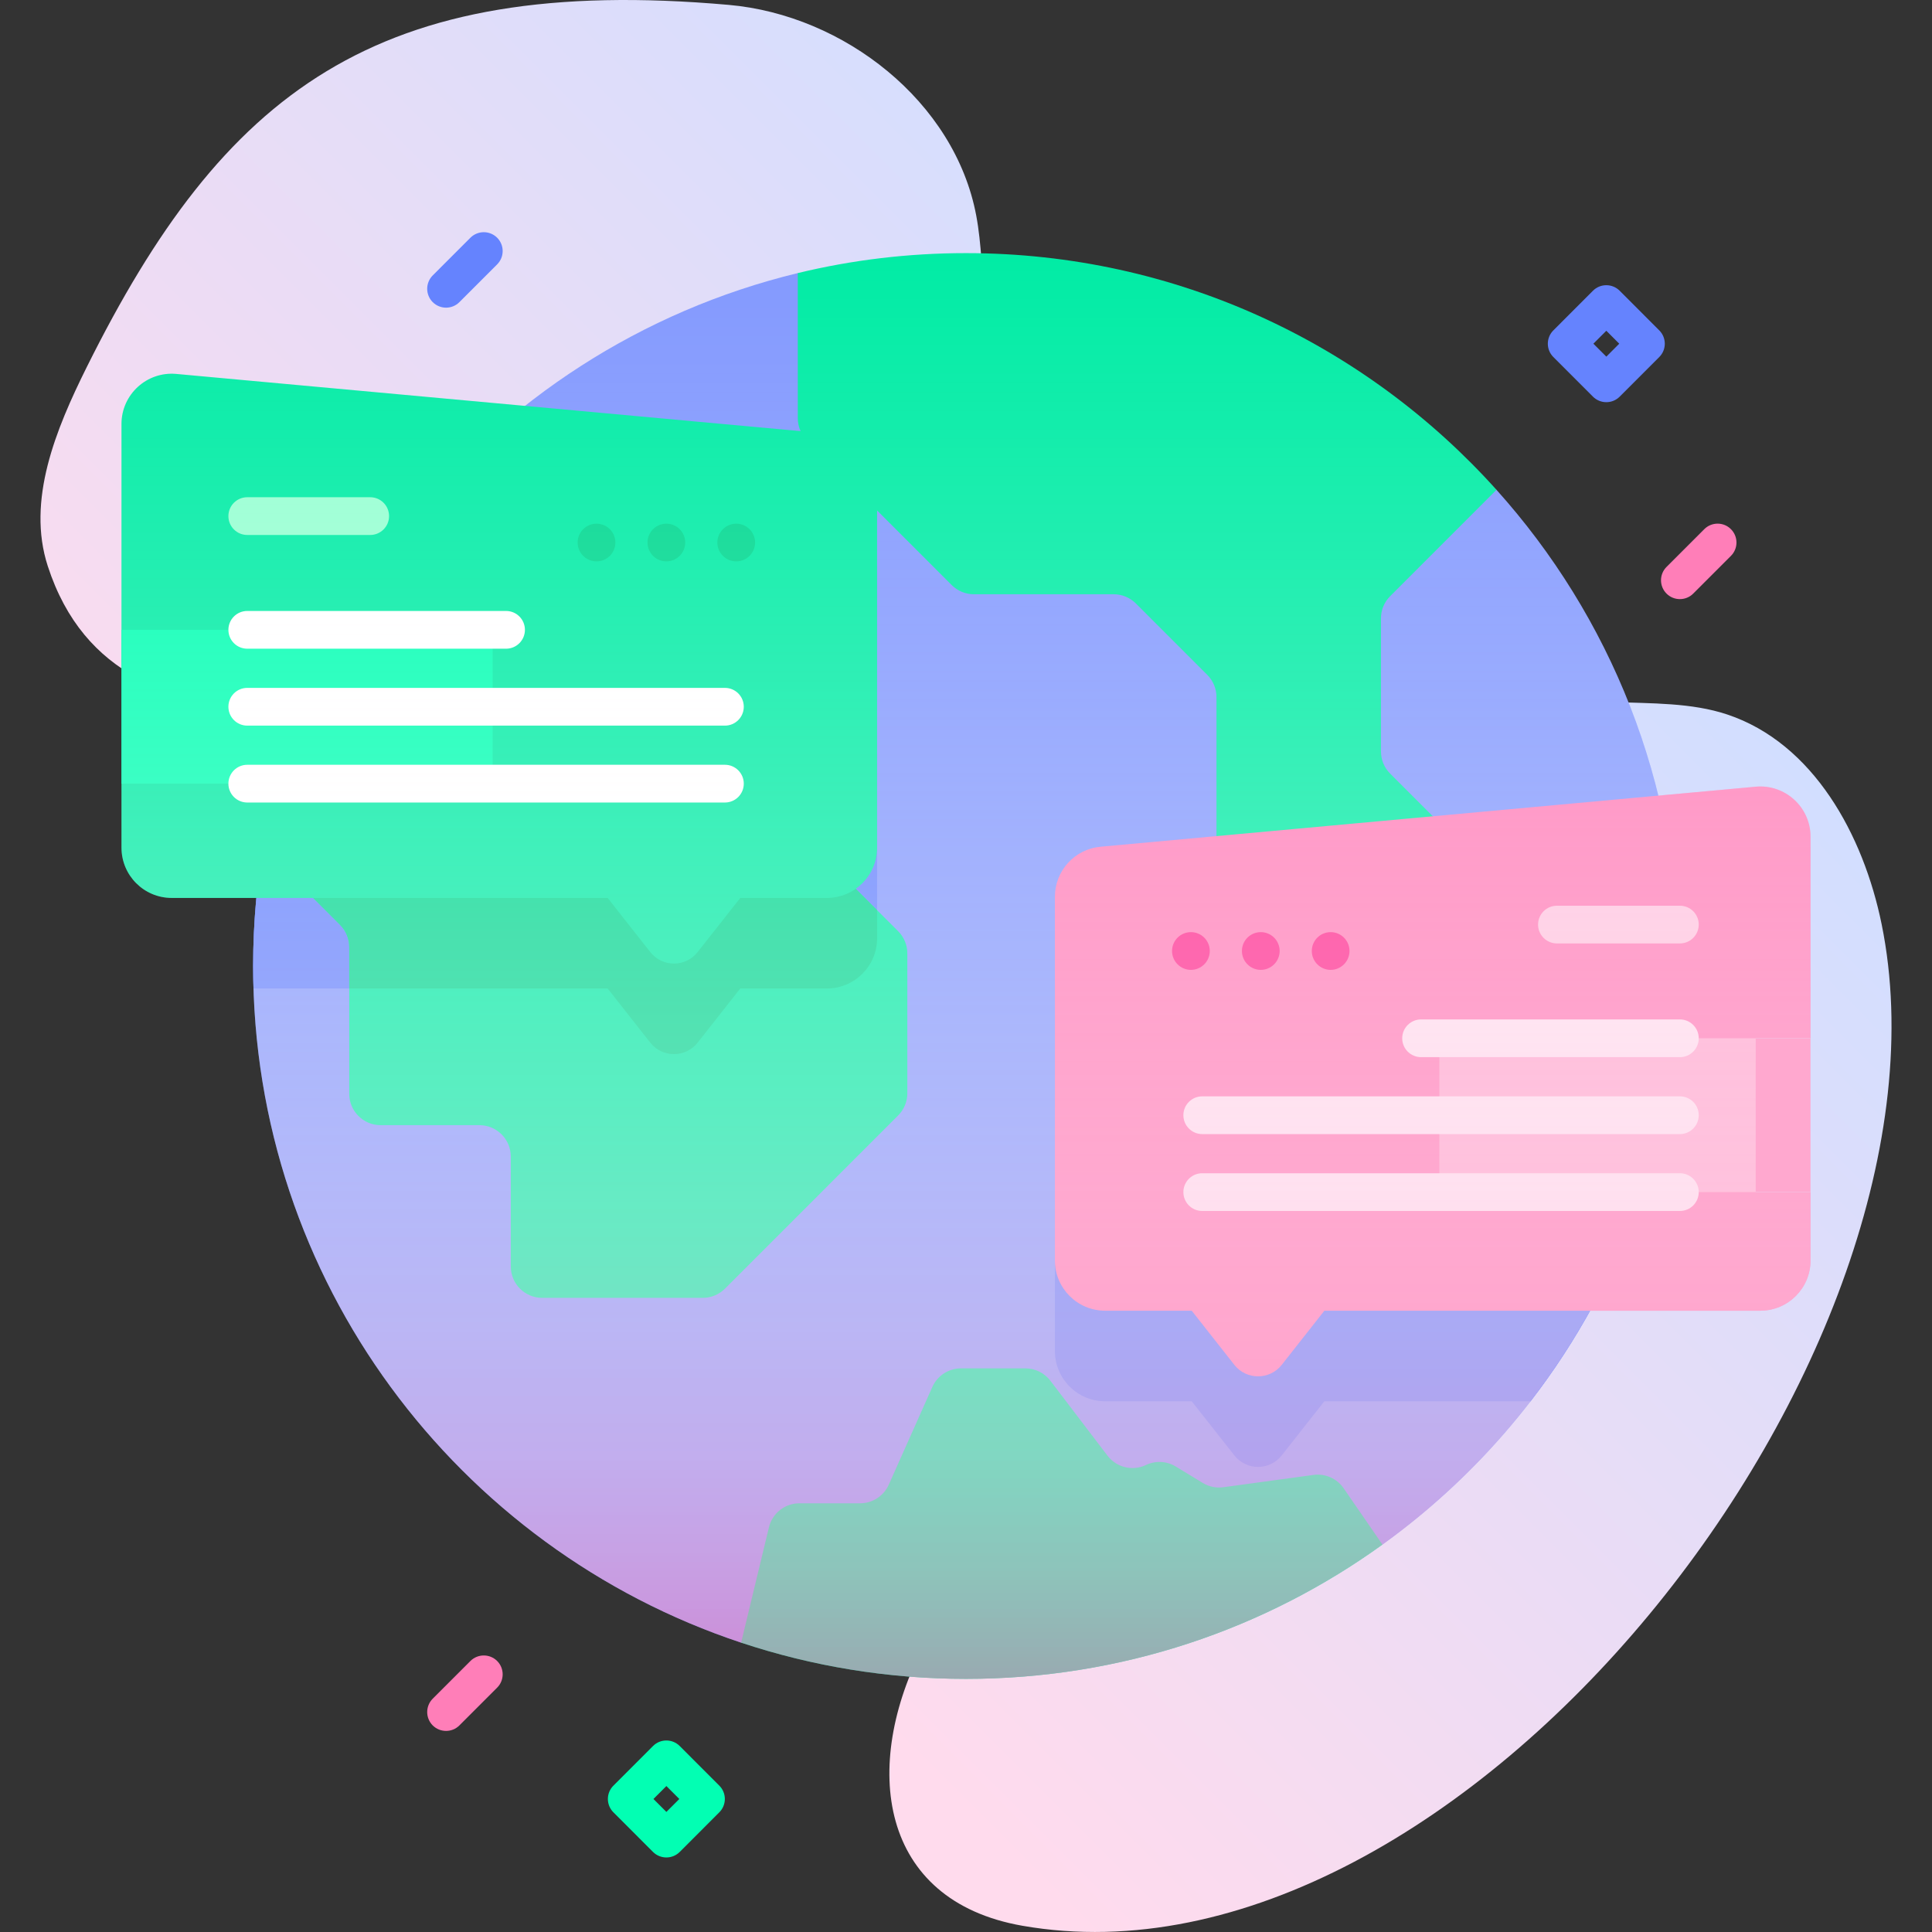 <svg width="60" height="60" viewBox="0 0 60 60" fill="none" xmlns="http://www.w3.org/2000/svg">
<rect x="0" y="0" width="60" height="60" fill="#333333" stroke="none"/>
<g clip-path="url(#clip0_2500_35580)">
<path d="M58.435 28.698C57.87 25.93 56.318 23.081 53.638 22.188C51.42 21.449 48.686 22.314 46.803 20.93C42.219 17.558 44.318 12.646 36.364 13.385C34.6 13.548 32.575 13.298 31.47 11.912C30.343 10.498 30.653 8.467 30.317 6.69C29.651 3.157 26.215 0.469 22.634 0.152C11.66 -0.821 6.935 2.873 2.693 11.403C1.736 13.327 0.819 15.538 1.484 17.582C3.717 24.444 12.751 21.245 18.213 21.806C25.843 22.59 21.453 29.464 26.132 30.828C27.139 31.121 28.174 30.482 29.212 30.34C32.041 29.953 34.551 32.823 34.688 35.674C34.956 41.251 31.196 46.279 28.693 51.088C26.733 54.853 27.296 59.026 31.751 59.806C45.374 62.191 61.151 42.01 58.435 28.698Z" fill="url(#paint0_linear_2500_35580)"/>
<path d="M52.139 30C52.139 37.398 48.509 43.95 42.933 47.968L32.384 48.725L23.016 51.014C14.211 48.089 7.861 39.785 7.861 30C7.861 19.574 15.07 10.829 24.776 8.481H24.777L35.441 13.428L46.474 15.212C49.996 19.131 52.139 24.316 52.139 30Z" fill="#8399FE"/>
<path d="M27.239 17.843V29.137C27.239 30 26.541 30.698 25.678 30.698H22.99L21.666 32.38C21.292 32.856 20.57 32.856 20.195 32.38L18.871 30.698H7.873C7.865 30.466 7.861 30.233 7.861 30C7.861 24.294 10.021 19.091 13.566 15.166L25.821 16.289C26.625 16.363 27.239 17.037 27.239 17.843Z" fill="#6583FE"/>
<path d="M52.139 30C52.139 35.09 50.421 39.778 47.532 43.518H41.129L39.805 45.199C39.43 45.675 38.708 45.675 38.334 45.199L37.01 43.518H34.322C33.459 43.518 32.761 42.819 32.761 41.957V30.662C32.761 29.856 33.375 29.182 34.179 29.108L51.997 27.476C52.091 28.304 52.139 29.147 52.139 30Z" fill="#6583FE"/>
<path d="M28.178 29.608V33.953C28.178 34.212 28.075 34.46 27.892 34.642L22.515 40.02C22.332 40.203 22.084 40.306 21.826 40.306H16.837C16.299 40.306 15.863 39.869 15.863 39.331V35.918C15.863 35.379 15.426 34.943 14.888 34.943H11.82C11.282 34.943 10.846 34.506 10.846 33.968V29.411C10.846 29.152 10.743 28.904 10.56 28.722L8.165 26.326C8.975 21.475 11.364 17.157 14.784 13.919L16.269 15.405C16.451 15.588 16.554 15.835 16.554 16.094V23.848C16.554 24.107 16.657 24.355 16.84 24.537L19.347 27.045C19.53 27.228 19.778 27.331 20.036 27.331H25.899C26.158 27.331 26.405 27.433 26.588 27.616L27.892 28.919C28.075 29.102 28.178 29.35 28.178 29.608Z" fill="#01ECA5"/>
<path d="M27.239 28.266V29.137C27.239 30 26.541 30.698 25.678 30.698H22.99L21.666 32.38C21.292 32.856 20.57 32.856 20.195 32.38L18.871 30.698H10.846V29.412C10.846 29.153 10.743 28.904 10.56 28.721L8.165 26.326C8.876 22.073 10.799 18.231 13.566 15.166H13.567L16.279 15.415C16.454 15.597 16.554 15.84 16.554 16.093V23.848C16.554 24.107 16.657 24.355 16.84 24.538L19.347 27.044C19.529 27.227 19.778 27.331 20.037 27.331H25.9C26.157 27.331 26.406 27.434 26.589 27.615L27.239 28.266Z" fill="#00D890"/>
<path d="M43.173 24.026L45.066 25.919C45.249 26.102 45.352 26.349 45.352 26.608V30.655C45.352 31.194 44.915 31.63 44.377 31.63H43.549C43.29 31.63 43.042 31.733 42.86 31.916L40.68 34.096C40.299 34.476 40.299 35.093 40.68 35.474L40.75 35.544C41.13 35.925 41.13 36.542 40.75 36.922L38.358 39.314C37.977 39.694 37.36 39.694 36.98 39.314L35.53 37.864C35.347 37.681 35.244 37.433 35.244 37.175V32.17C35.244 31.911 35.347 31.663 35.53 31.481L37.494 29.517C37.676 29.334 37.779 29.086 37.779 28.828V21.649C37.779 21.39 37.676 21.142 37.494 20.96L35.274 18.74C35.092 18.558 34.844 18.455 34.585 18.455H30.245C29.986 18.455 29.738 18.352 29.555 18.169L25.062 13.675C24.879 13.493 24.776 13.245 24.776 12.986V8.481C26.451 8.075 28.2 7.861 30 7.861C36.543 7.861 42.422 10.699 46.475 15.212L43.173 18.514C42.99 18.697 42.887 18.944 42.887 19.203V23.337C42.887 23.596 42.99 23.844 43.173 24.026Z" fill="#01ECA5"/>
<path d="M42.933 47.968C39.295 50.593 34.827 52.139 30 52.139C27.56 52.139 25.212 51.744 23.016 51.014L23.88 47.432C23.985 46.995 24.377 46.686 24.827 46.686H26.711C27.096 46.686 27.444 46.46 27.601 46.109L28.955 43.073C29.112 42.722 29.46 42.496 29.845 42.496H31.845C32.149 42.496 32.436 42.638 32.62 42.88L34.395 45.208C34.675 45.574 35.173 45.695 35.589 45.497C35.886 45.356 36.234 45.373 36.514 45.544L37.355 46.055C37.546 46.171 37.771 46.218 37.992 46.187L40.792 45.805C41.157 45.756 41.518 45.915 41.727 46.218C42.017 46.641 42.462 47.287 42.933 47.968Z" fill="#01ECA5"/>
<path d="M25.821 13.477L5.476 11.613C4.561 11.529 3.773 12.249 3.773 13.167V26.325C3.773 27.187 4.471 27.886 5.333 27.886H18.871L20.195 29.567C20.569 30.044 21.291 30.044 21.666 29.567L22.99 27.886H25.679C26.541 27.886 27.239 27.187 27.239 26.325V15.031C27.239 14.224 26.625 13.55 25.821 13.477Z" fill="#01ECA5"/>
<path d="M3.773 19.56H15.299V24.337H3.773V19.56Z" fill="#02FFB3"/>
<path d="M7.679 16.614H11.497C11.821 16.614 12.083 16.352 12.083 16.028C12.083 15.704 11.821 15.442 11.497 15.442H7.679C7.355 15.442 7.093 15.704 7.093 16.028C7.093 16.352 7.355 16.614 7.679 16.614Z" fill="#97FFD2"/>
<path d="M7.679 20.146H15.716C16.04 20.146 16.302 19.884 16.302 19.56C16.302 19.236 16.04 18.974 15.716 18.974H7.679C7.355 18.974 7.093 19.236 7.093 19.56C7.093 19.884 7.355 20.146 7.679 20.146Z" fill="white"/>
<path d="M7.679 22.535H22.513C22.837 22.535 23.099 22.272 23.099 21.949C23.099 21.625 22.837 21.363 22.513 21.363H7.679C7.355 21.363 7.093 21.625 7.093 21.949C7.093 22.272 7.355 22.535 7.679 22.535Z" fill="white"/>
<path d="M7.679 24.923H22.513C22.837 24.923 23.099 24.661 23.099 24.337C23.099 24.014 22.837 23.751 22.513 23.751H7.679C7.355 23.751 7.093 24.014 7.093 24.337C7.093 24.661 7.355 24.923 7.679 24.923Z" fill="white"/>
<path d="M22.864 17.434C23.188 17.434 23.45 17.172 23.45 16.849C23.45 16.525 23.188 16.263 22.864 16.263C22.541 16.263 22.278 16.525 22.278 16.849C22.278 17.172 22.541 17.434 22.864 17.434Z" fill="#00D890"/>
<path d="M20.695 17.434C21.018 17.434 21.28 17.172 21.28 16.849C21.28 16.525 21.018 16.263 20.695 16.263C20.371 16.263 20.109 16.525 20.109 16.849C20.109 17.172 20.371 17.434 20.695 17.434Z" fill="#00D890"/>
<path d="M18.525 17.434C18.848 17.434 19.111 17.172 19.111 16.849C19.111 16.525 18.848 16.263 18.525 16.263C18.201 16.263 17.939 16.525 17.939 16.849C17.939 17.172 18.201 17.434 18.525 17.434Z" fill="#00D890"/>
<path d="M54.525 32.245V37.022H56.228V39.144C56.228 40.007 55.528 40.705 54.667 40.705H41.129L39.805 42.387C39.43 42.862 38.708 42.862 38.334 42.387L37.01 40.705H34.322C33.459 40.705 32.761 40.007 32.761 39.144V27.85C32.761 27.043 33.375 26.369 34.179 26.296L54.524 24.432C55.439 24.348 56.228 25.068 56.228 25.986V32.245H54.525Z" fill="#FF7EB8"/>
<path d="M44.701 32.245H56.227V37.022H44.701V32.245Z" fill="#FFA8CF"/>
<path d="M52.17 29.299H48.352C48.029 29.299 47.766 29.037 47.766 28.713C47.766 28.39 48.029 28.128 48.352 28.128H52.17C52.494 28.128 52.756 28.39 52.756 28.713C52.756 29.037 52.494 29.299 52.17 29.299Z" fill="#FFC4DF"/>
<path d="M52.17 32.831H44.133C43.81 32.831 43.547 32.569 43.547 32.245C43.547 31.922 43.81 31.659 44.133 31.659H52.17C52.494 31.659 52.756 31.922 52.756 32.245C52.756 32.569 52.494 32.831 52.17 32.831Z" fill="#FFDBED"/>
<path d="M52.17 35.22H37.336C37.013 35.22 36.751 34.958 36.751 34.634C36.751 34.31 37.013 34.048 37.336 34.048H52.17C52.494 34.048 52.756 34.31 52.756 34.634C52.756 34.958 52.494 35.22 52.17 35.22Z" fill="#FFDBED"/>
<path d="M52.17 37.608H37.336C37.013 37.608 36.751 37.346 36.751 37.022C36.751 36.699 37.013 36.436 37.336 36.436H52.17C52.494 36.436 52.756 36.699 52.756 37.022C52.756 37.346 52.494 37.608 52.17 37.608Z" fill="#FFDBED"/>
<path d="M36.985 30.12C37.309 30.12 37.571 29.857 37.571 29.534C37.571 29.21 37.309 28.948 36.985 28.948C36.661 28.948 36.399 29.21 36.399 29.534C36.399 29.857 36.661 30.12 36.985 30.12Z" fill="#FE2C8F"/>
<path d="M39.155 30.12C39.478 30.12 39.741 29.857 39.741 29.534C39.741 29.21 39.478 28.948 39.155 28.948C38.831 28.948 38.569 29.21 38.569 29.534C38.569 29.857 38.831 30.12 39.155 30.12Z" fill="#FE2C8F"/>
<path d="M41.325 30.12C41.648 30.12 41.91 29.857 41.91 29.534C41.91 29.21 41.648 28.948 41.325 28.948C41.001 28.948 40.739 29.21 40.739 29.534C40.739 29.857 41.001 30.12 41.325 30.12Z" fill="#FE2C8F"/>
<path d="M20.695 57.685C20.545 57.685 20.395 57.628 20.28 57.514L19.05 56.283C18.821 56.054 18.821 55.683 19.05 55.455L20.28 54.224C20.509 53.995 20.88 53.995 21.109 54.224L22.339 55.455C22.568 55.683 22.568 56.054 22.339 56.283L21.109 57.514C20.994 57.628 20.845 57.685 20.695 57.685ZM20.293 55.869L20.695 56.271L21.097 55.869L20.695 55.467L20.293 55.869Z" fill="#02FFB3"/>
<path d="M49.886 12.49C49.736 12.49 49.586 12.433 49.471 12.319L48.241 11.088C48.012 10.86 48.012 10.489 48.241 10.26L49.471 9.029C49.7 8.8 50.071 8.8 50.3 9.029L51.53 10.26C51.759 10.489 51.759 10.86 51.53 11.088L50.3 12.319C50.185 12.433 50.036 12.49 49.886 12.49ZM49.484 10.674L49.886 11.076L50.287 10.674L49.886 10.272L49.484 10.674Z" fill="#6583FE"/>
<path d="M52.17 18.606C52.02 18.606 51.87 18.549 51.756 18.435C51.527 18.206 51.527 17.835 51.756 17.606L52.928 16.434C53.157 16.205 53.528 16.205 53.756 16.434C53.985 16.663 53.985 17.034 53.756 17.263L52.584 18.435C52.47 18.549 52.32 18.606 52.17 18.606Z" fill="#FF7EB8"/>
<path d="M13.853 53.755C13.703 53.755 13.553 53.698 13.438 53.584C13.21 53.355 13.21 52.984 13.438 52.755L14.61 51.583C14.839 51.355 15.21 51.355 15.439 51.583C15.668 51.812 15.668 52.183 15.439 52.412L14.267 53.584C14.153 53.698 14.003 53.755 13.853 53.755Z" fill="#FF7EB8"/>
<path d="M13.853 9.555C13.703 9.555 13.553 9.497 13.438 9.383C13.21 9.154 13.21 8.783 13.438 8.554L14.61 7.382C14.839 7.154 15.21 7.154 15.439 7.382C15.668 7.611 15.668 7.982 15.439 8.211L14.267 9.383C14.153 9.497 14.003 9.555 13.853 9.555Z" fill="#6583FE"/>
<path d="M56.228 32.245V25.986C56.228 25.068 55.439 24.348 54.524 24.432L51.502 24.709C50.621 21.12 48.866 17.874 46.474 15.212C42.422 10.699 36.543 7.861 30 7.861C28.2 7.861 26.451 8.075 24.776 8.481C21.639 9.24 18.763 10.668 16.306 12.605L5.476 11.613C4.561 11.529 3.773 12.249 3.773 13.167V26.325C3.773 27.187 4.471 27.886 5.333 27.886H7.962C7.896 28.582 7.861 29.287 7.861 30C7.861 39.785 14.211 48.089 23.016 51.014C25.212 51.744 27.56 52.139 30 52.139C34.827 52.139 39.295 50.593 42.933 47.968C45.582 46.059 47.791 43.577 49.381 40.705H54.667C55.528 40.705 56.228 40.007 56.228 39.144V37.022H54.525V32.245H56.228V32.245Z" fill="url(#paint1_linear_2500_35580)"/>
</g>
<defs>
<linearGradient id="paint0_linear_2500_35580" x1="13.572" y1="43.114" x2="44.487" y2="12.198" gradientUnits="userSpaceOnUse">
<stop offset="0.049" stop-color="#FFDBED"/>
<stop offset="0.999" stop-color="#D2DEFF"/>
</linearGradient>
<linearGradient id="paint1_linear_2500_35580" x1="30" y1="52.139" x2="30" y2="7.861" gradientUnits="userSpaceOnUse">
<stop stop-color="#FF7EB8" stop-opacity="0.6"/>
<stop offset="0.009" stop-color="#FF83BB" stop-opacity="0.594"/>
<stop offset="0.079" stop-color="#FFA4CD" stop-opacity="0.553"/>
<stop offset="0.156" stop-color="#FFC1DD" stop-opacity="0.506"/>
<stop offset="0.242" stop-color="#FFD8E9" stop-opacity="0.454"/>
<stop offset="0.341" stop-color="#FFE9F3" stop-opacity="0.395"/>
<stop offset="0.46" stop-color="#FFF6FA" stop-opacity="0.323"/>
<stop offset="0.62" stop-color="#FFFDFE" stop-opacity="0.227"/>
<stop offset="0.997" stop-color="white" stop-opacity="0"/>
</linearGradient>
<clipPath id="clip0_2500_35580">
<rect width="60" height="60" fill="white"/>
</clipPath>
</defs>
</svg>
